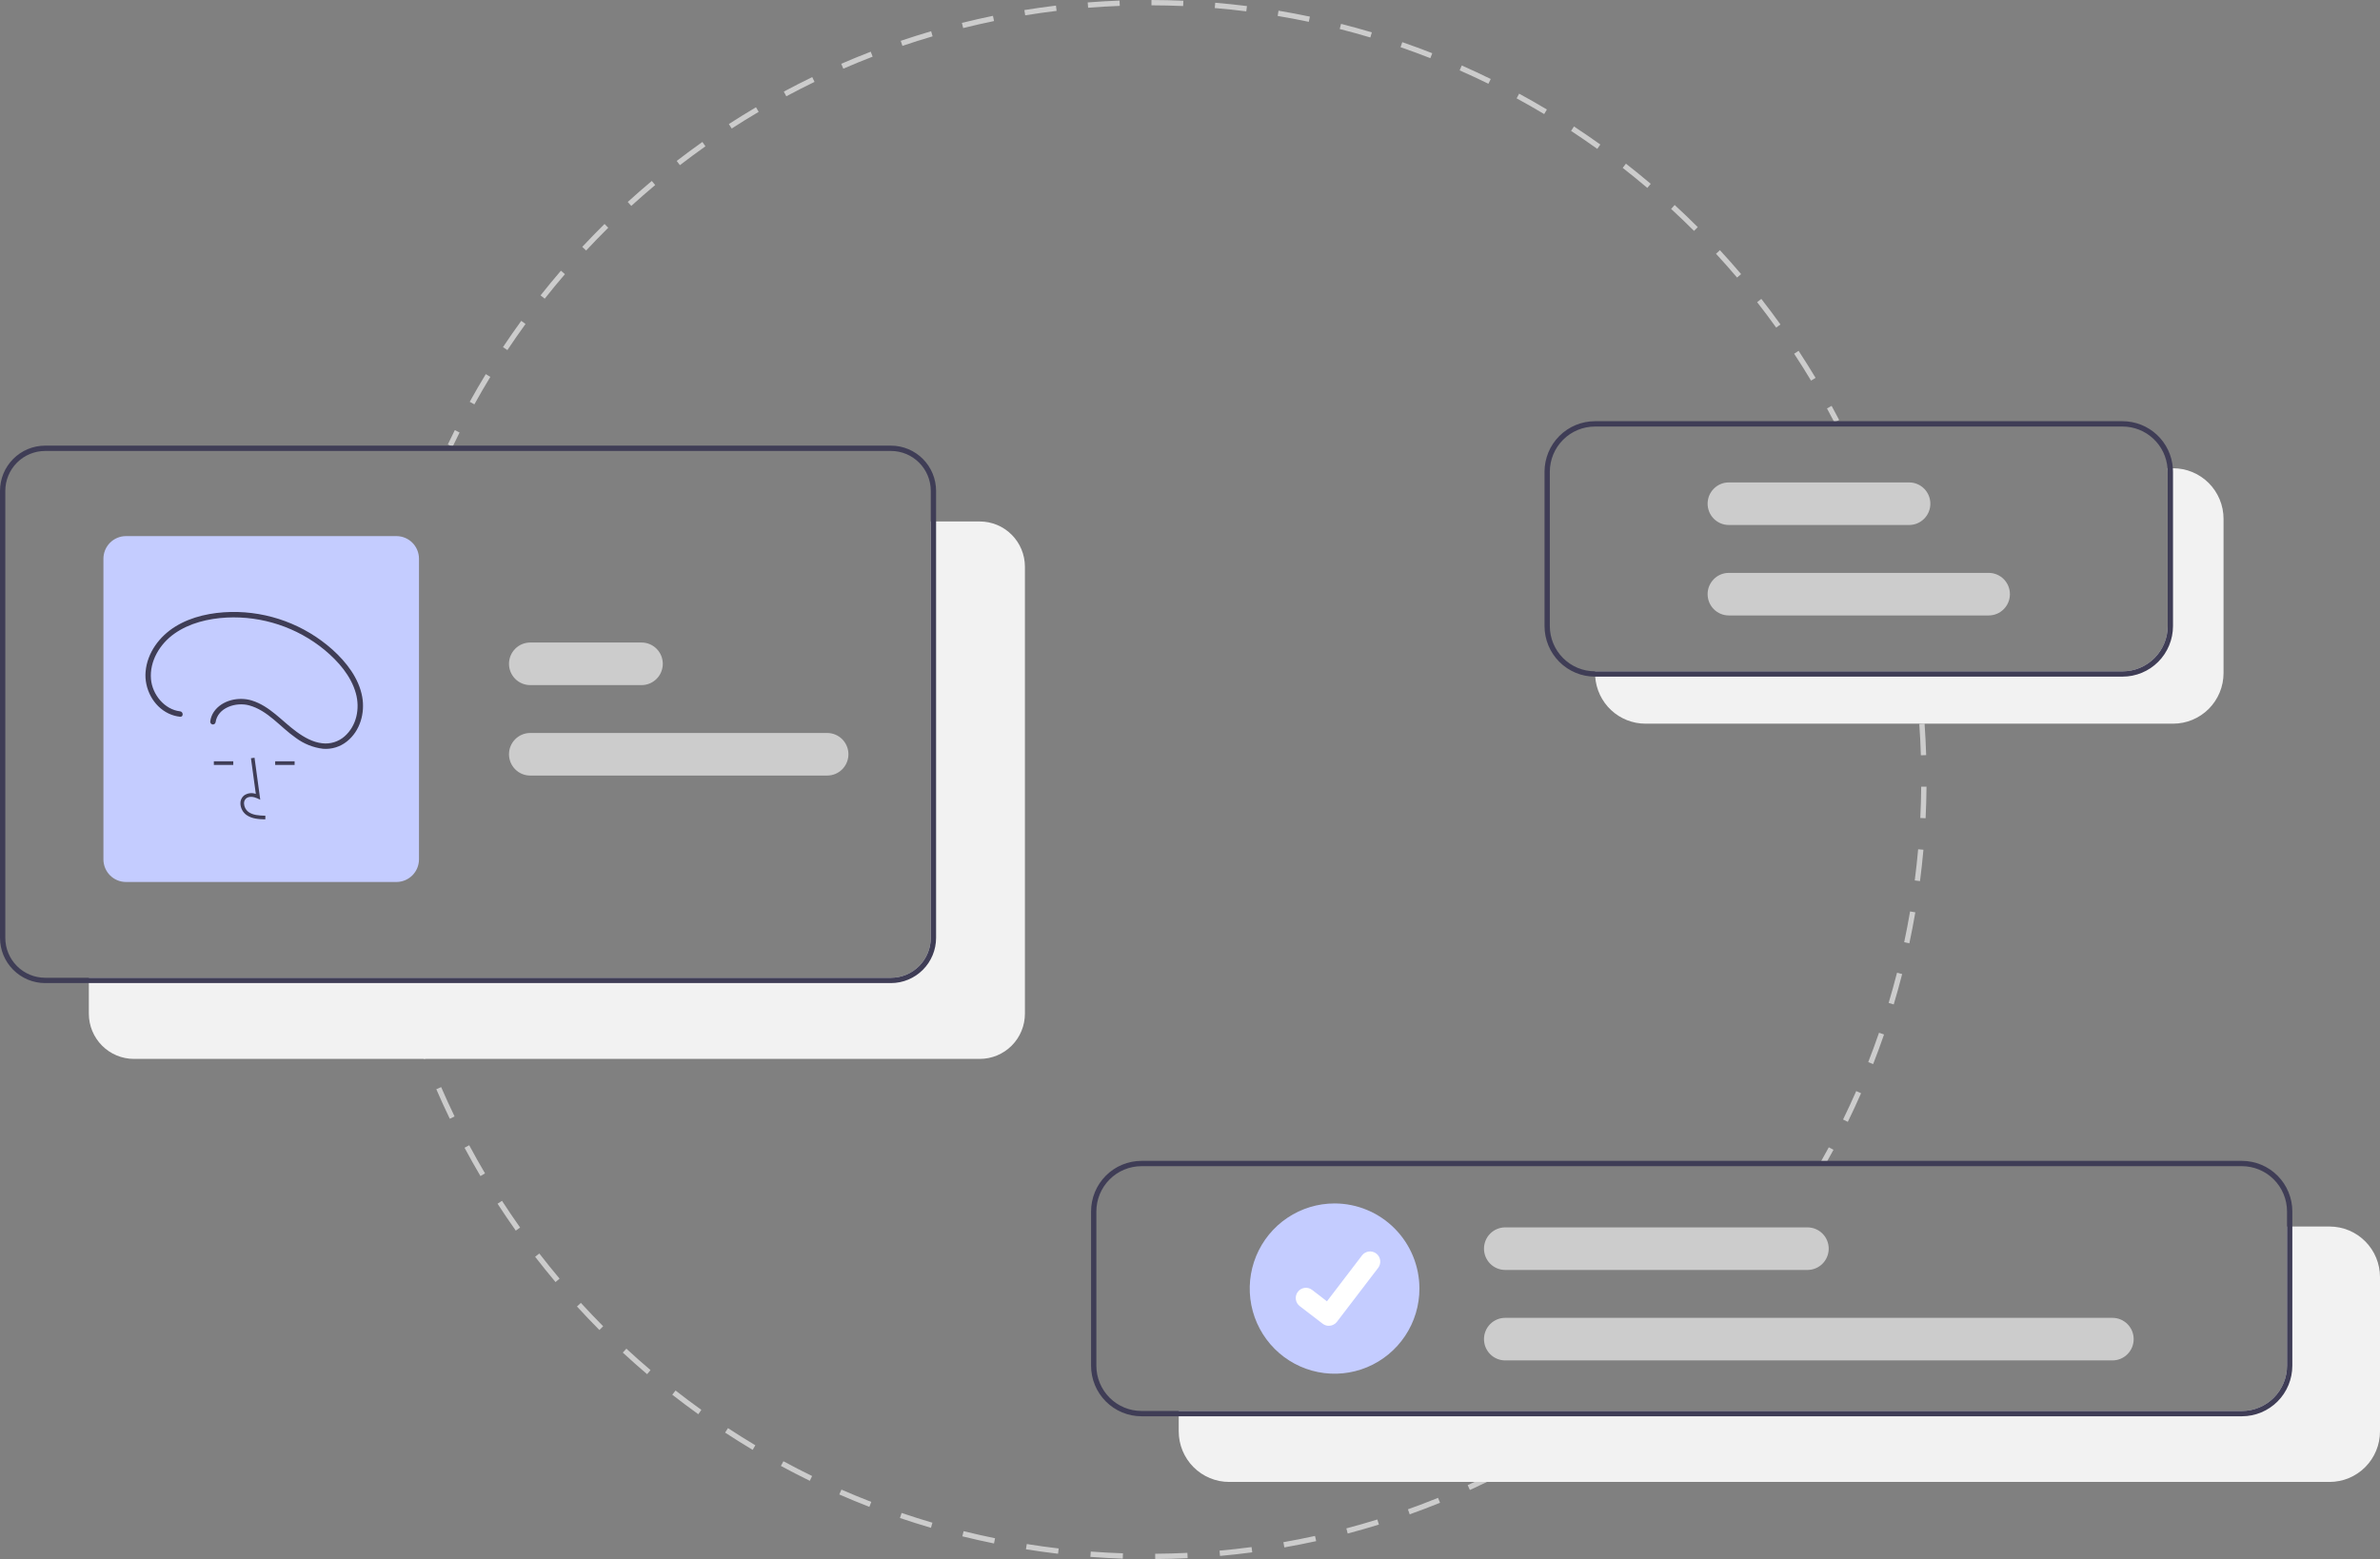 <svg width="583" height="382" viewBox="0 0 583 382" fill="none" xmlns="http://www.w3.org/2000/svg">
<rect x="0" y="0" width="583" height="382" fill="#808080" stroke="none"/>
<g clip-path="url(#clip0_10_250)">
<path d="M387.791 349.532L387.065 348.451C388.138 347.725 389.204 346.988 390.262 346.241L391.009 347.308C389.945 348.06 388.872 348.801 387.791 349.532Z" fill="#CCCCCC"/>
<path d="M282.979 382L282.97 380.696C285.597 380.677 288.252 380.604 290.862 380.477L290.925 381.779C288.297 381.907 285.623 381.981 282.979 382ZM275.031 381.894C272.393 381.804 269.723 381.658 267.095 381.459L267.193 380.159C269.803 380.356 272.455 380.502 275.075 380.59L275.031 381.894ZM298.852 381.23L298.736 379.932C301.343 379.697 303.982 379.403 306.58 379.059L306.75 380.351C304.135 380.698 301.477 380.994 298.852 381.23ZM259.183 380.695C256.557 380.386 253.908 380.018 251.309 379.6L251.515 378.313C254.095 378.727 256.726 379.093 259.334 379.4L259.183 380.695ZM314.605 379.142L314.381 377.858C316.959 377.406 319.565 376.891 322.126 376.33L322.403 377.604C319.825 378.169 317.201 378.687 314.605 379.142ZM243.488 378.176C240.904 377.649 238.295 377.06 235.734 376.424L236.046 375.158C238.589 375.79 241.18 376.375 243.747 376.898L243.488 378.176ZM330.13 375.738L329.8 374.477C332.333 373.809 334.887 373.077 337.39 372.302L337.773 373.548C335.253 374.328 332.681 375.065 330.13 375.738ZM228.041 374.34C225.507 373.596 222.951 372.786 220.446 371.934L220.863 370.699C223.351 371.546 225.889 372.35 228.406 373.089L228.041 374.34ZM345.317 371.037L344.882 369.808C347.35 368.928 349.834 367.983 352.263 367L352.749 368.209C350.303 369.199 347.802 370.151 345.317 371.037ZM212.959 369.209C210.493 368.251 208.015 367.229 205.596 366.17L206.115 364.975C208.518 366.027 210.978 367.042 213.428 367.993L212.959 369.209ZM360.057 365.071L359.52 363.883C361.91 362.797 364.305 361.646 366.641 360.463L367.227 361.627C364.875 362.818 362.462 363.977 360.057 365.071ZM198.368 362.824C195.994 361.664 193.611 360.437 191.287 359.178L191.905 358.031C194.213 359.281 196.579 360.5 198.936 361.652L198.368 362.824ZM374.247 357.884L373.613 356.746C375.902 355.464 378.194 354.116 380.424 352.74L381.105 353.85C378.858 355.236 376.551 356.593 374.247 357.884ZM184.367 355.237C182.101 353.883 179.83 352.461 177.617 351.01L178.328 349.919C180.526 351.359 182.781 352.772 185.031 354.117L184.367 355.237ZM171.051 346.505C168.906 344.967 166.762 343.36 164.678 341.73L165.477 340.702C167.546 342.321 169.676 343.916 171.806 345.445L171.051 346.505ZM158.51 336.694C156.496 334.979 154.493 333.2 152.556 331.406L153.437 330.448C155.361 332.23 157.35 333.997 159.35 335.7L158.51 336.694ZM146.827 325.876C144.963 324.001 143.115 322.061 141.332 320.112L142.289 319.23C144.06 321.167 145.896 323.093 147.747 324.955L146.827 325.876ZM136.081 314.125C134.382 312.105 132.7 310.019 131.083 307.926L132.11 307.127C133.716 309.206 135.386 311.278 137.074 313.284L136.081 314.125ZM126.347 301.523C124.819 299.367 123.317 297.149 121.881 294.931L122.97 294.22C124.396 296.423 125.889 298.626 127.406 300.768L126.347 301.523ZM117.693 288.158C116.35 285.881 115.038 283.546 113.792 281.217L114.937 280.6C116.174 282.913 117.478 285.233 118.811 287.494L117.693 288.158ZM110.184 274.12C109.036 271.741 107.923 269.304 106.876 266.879L108.068 266.361C109.108 268.769 110.213 271.189 111.353 273.552L110.184 274.12ZM103.874 259.508C102.928 257.038 102.023 254.515 101.182 252.011L102.413 251.594C103.248 254.082 104.148 256.587 105.087 259.04L103.874 259.508Z" fill="#CCCCCC"/>
<path d="M98.784 244.329C98.421 243.075 98.07 241.814 97.733 240.549L98.987 240.211C99.323 241.468 99.671 242.72 100.031 243.966L98.784 244.329Z" fill="#CCCCCC"/>
<path d="M469.449 169.743C469.305 168.45 469.148 167.16 468.979 165.875L470.267 165.703C470.437 166.998 470.595 168.296 470.74 169.599L469.449 169.743Z" fill="#CCCCCC"/>
<path d="M452.639 274.872L451.472 274.299C452.588 272.011 453.673 269.668 454.696 267.334L455.885 267.859C454.855 270.209 453.763 272.568 452.639 274.872ZM458.844 260.719L457.635 260.243C458.562 257.871 459.453 255.447 460.283 253.038L461.511 253.464C460.675 255.89 459.778 258.331 458.844 260.719ZM463.881 246.107L462.637 245.731C463.369 243.287 464.06 240.798 464.691 238.333L465.95 238.657C465.314 241.139 464.618 243.646 463.881 246.107ZM467.714 231.13L466.444 230.857C466.974 228.365 467.461 225.828 467.891 223.315L469.172 223.535C468.739 226.065 468.249 228.621 467.714 231.13ZM470.32 215.888L469.032 215.72C469.359 213.196 469.64 210.627 469.866 208.084L471.16 208.2C470.932 210.761 470.65 213.347 470.32 215.888ZM471.691 200.484L470.393 200.42C470.517 197.879 470.592 195.295 470.615 192.741L471.914 192.753C471.891 195.324 471.816 197.925 471.691 200.484ZM470.531 185.059C470.453 182.51 470.323 179.93 470.143 177.39L471.439 177.298C471.62 179.855 471.751 182.453 471.83 185.019L470.531 185.059Z" fill="#CCCCCC"/>
<path d="M447.228 285.156L446.099 284.513C446.737 283.384 447.364 282.248 447.98 281.106L449.122 281.726C448.503 282.876 447.871 284.02 447.228 285.156Z" fill="#CCCCCC"/>
<path d="M110.866 109.471L109.693 108.91C110.255 107.728 110.828 106.553 111.412 105.384L112.573 105.97C111.993 107.13 111.424 108.297 110.866 109.471Z" fill="#CCCCCC"/>
<path d="M116.201 99.079L115.065 98.447C116.325 96.169 117.648 93.888 118.999 91.666L120.108 92.346C118.767 94.552 117.452 96.818 116.201 99.079ZM443.632 93.261C442.305 91.05 440.913 88.833 439.493 86.673L440.577 85.955C442.007 88.13 443.409 90.362 444.745 92.588L443.632 93.261ZM124.288 85.776L123.208 85.052C124.649 82.887 126.155 80.721 127.683 78.617L128.733 79.385C127.215 81.475 125.72 83.626 124.288 85.776ZM435.087 80.261C433.581 78.163 432.012 76.069 430.423 74.035L431.445 73.231C433.045 75.278 434.625 77.387 436.141 79.499L435.087 80.261ZM133.435 73.182L132.417 72.371C134.031 70.331 135.708 68.297 137.402 66.326L138.385 67.178C136.703 69.135 135.038 71.155 133.435 73.182ZM425.509 68.005C423.836 66.036 422.102 64.076 420.353 62.18L421.307 61.295C423.067 63.203 424.814 65.176 426.498 67.159L425.509 68.005ZM143.576 61.382L142.627 60.49C144.399 58.591 146.236 56.701 148.085 54.874L148.997 55.803C147.16 57.618 145.336 59.495 143.576 61.382ZM414.964 56.572C413.139 54.748 411.251 52.936 409.352 51.188L410.23 50.227C412.142 51.988 414.043 53.812 415.881 55.648L414.964 56.572ZM154.64 50.452L153.767 49.486C155.688 47.738 157.671 46.005 159.663 44.336L160.495 45.337C158.518 46.994 156.548 48.715 154.64 50.452ZM403.524 46.038C401.555 44.368 399.525 42.717 397.491 41.13L398.288 40.101C400.336 41.699 402.38 43.361 404.362 45.042L403.524 46.038ZM166.554 40.466L165.763 39.432C167.818 37.848 169.936 36.283 172.057 34.783L172.805 35.849C170.699 37.339 168.596 38.893 166.554 40.466ZM391.262 36.474C389.163 34.971 387.005 33.492 384.848 32.078L385.559 30.986C387.731 32.411 389.903 33.9 392.016 35.413L391.262 36.474ZM179.239 31.492L178.534 30.397C180.713 28.986 182.95 27.602 185.185 26.281L185.844 27.405C183.625 28.716 181.402 30.091 179.239 31.492ZM378.259 27.949C376.046 26.625 373.774 25.328 371.506 24.095L372.124 22.948C374.408 24.19 376.696 25.496 378.924 26.829L378.259 27.949ZM192.611 23.593L191.999 22.443C194.287 21.216 196.63 20.021 198.963 18.891L199.527 20.065C197.211 21.187 194.884 22.374 192.611 23.593ZM364.599 20.523C362.278 19.383 359.906 18.278 357.551 17.24L358.073 16.046C360.445 17.091 362.833 18.203 365.17 19.352L364.599 20.523ZM206.581 16.826L206.065 15.629C208.443 14.597 210.875 13.6 213.295 12.666L213.762 13.883C211.358 14.81 208.942 15.801 206.581 16.826ZM350.373 14.251C347.971 13.31 345.516 12.405 343.076 11.563L343.499 10.33C345.956 11.178 348.428 12.089 350.846 13.037L350.373 14.251ZM221.056 11.24L220.64 10.005C223.098 9.172 225.604 8.38 228.087 7.651L228.452 8.903C225.985 9.626 223.497 10.413 221.056 11.24ZM335.674 9.18C333.2 8.441 330.678 7.743 328.178 7.107L328.497 5.843C331.015 6.484 333.554 7.186 336.045 7.931L335.674 9.18ZM235.936 6.874L235.623 5.608C238.14 4.982 240.701 4.401 243.235 3.88L243.496 5.158C240.979 5.674 238.435 6.252 235.936 6.874ZM320.601 5.347C318.087 4.817 315.52 4.332 312.972 3.905L313.186 2.619C315.752 3.049 318.336 3.538 320.868 4.071L320.601 5.347ZM251.132 3.753L250.924 2.466C253.485 2.05 256.089 1.682 258.665 1.372L258.82 2.666C256.261 2.974 253.675 3.34 251.132 3.753ZM305.29 2.779C302.739 2.459 300.142 2.187 297.569 1.971L297.677 0.672C300.267 0.889 302.883 1.163 305.451 1.486L305.29 2.779ZM266.545 1.896L266.443 0.596C269.028 0.392 271.653 0.238 274.246 0.139L274.295 1.442C271.72 1.54 269.112 1.693 266.545 1.896ZM289.821 1.479C287.248 1.369 284.637 1.31 282.059 1.304L282.062 0C284.657 0.006 287.286 0.066 289.876 0.177L289.821 1.479Z" fill="#CCCCCC"/>
<path d="M449.36 103.509C448.762 102.356 448.152 101.21 447.531 100.071L448.671 99.445C449.296 100.592 449.91 101.746 450.512 102.907L449.36 103.509Z" fill="#CCCCCC"/>
<path d="M240.021 127.769H228.003V229.79C228 232.382 226.973 234.867 225.146 236.7C223.319 238.533 220.843 239.565 218.26 239.568H21.761V248.368C21.765 251.306 22.93 254.123 25 256.2C27.07 258.277 29.876 259.446 32.804 259.45H240.021C242.948 259.446 245.754 258.277 247.825 256.2C249.895 254.123 251.059 251.306 251.063 248.368V138.851C251.059 135.913 249.895 133.097 247.825 131.02C245.754 128.942 242.948 127.773 240.021 127.769Z" fill="#F2F2F2"/>
<path d="M218.26 109.19H11.043C8.115 109.195 5.309 110.363 3.239 112.441C1.169 114.518 0.004 117.335 0 120.273V229.79C0.004 232.727 1.169 235.544 3.239 237.621C5.309 239.699 8.115 240.867 11.043 240.872H218.26C221.187 240.867 223.993 239.699 226.064 237.621C228.134 235.544 229.298 232.727 229.303 229.79V120.273C229.298 117.335 228.134 114.518 226.064 112.441C223.993 110.363 221.187 109.195 218.26 109.19ZM228.003 229.79C228 232.382 226.973 234.867 225.146 236.7C223.319 238.533 220.843 239.565 218.26 239.568H11.043C8.46 239.565 5.983 238.533 4.157 236.7C2.33 234.867 1.302 232.382 1.299 229.79V120.273C1.302 117.68 2.33 115.195 4.157 113.362C5.983 111.529 8.46 110.497 11.043 110.494H218.26C220.843 110.497 223.319 111.529 225.146 113.362C226.973 115.195 228 117.68 228.003 120.273V229.79Z" fill="#3F3D56"/>
<path d="M202.631 190.024H129.878C128.5 190.024 127.178 189.475 126.204 188.497C125.229 187.519 124.681 186.192 124.681 184.809C124.681 183.426 125.229 182.1 126.204 181.122C127.178 180.144 128.5 179.594 129.878 179.594H202.631C204.01 179.594 205.331 180.144 206.306 181.122C207.28 182.1 207.828 183.426 207.828 184.809C207.828 186.192 207.28 187.519 206.306 188.497C205.331 189.475 204.01 190.024 202.631 190.024Z" fill="#CCCCCC"/>
<path d="M157.161 167.86H129.878C128.5 167.86 127.178 167.311 126.204 166.333C125.229 165.355 124.681 164.028 124.681 162.645C124.681 161.262 125.229 159.936 126.204 158.958C127.178 157.979 128.5 157.43 129.878 157.43H157.161C158.539 157.43 159.861 157.979 160.835 158.958C161.81 159.936 162.357 161.262 162.357 162.645C162.357 164.028 161.81 165.355 160.835 166.333C159.861 167.311 158.539 167.86 157.161 167.86Z" fill="#CCCCCC"/>
<path d="M97.112 216.1H30.855C29.391 216.098 27.988 215.514 26.953 214.475C25.918 213.436 25.335 212.028 25.334 210.559V136.896C25.335 135.427 25.918 134.018 26.953 132.979C27.988 131.941 29.391 131.356 30.855 131.355H97.112C98.576 131.356 99.98 131.941 101.015 132.979C102.05 134.018 102.632 135.427 102.634 136.896V210.559C102.632 212.028 102.05 213.436 101.015 214.475C99.98 215.514 98.576 216.098 97.112 216.1Z" fill="#C4CCFF"/>
<path d="M64.987 200.756C63.526 200.716 61.707 200.664 60.307 199.638C59.89 199.32 59.548 198.914 59.303 198.448C59.059 197.983 58.919 197.47 58.893 196.945C58.868 196.572 58.929 196.198 59.072 195.852C59.214 195.507 59.435 195.199 59.715 194.953C60.133 194.64 60.621 194.437 61.137 194.363C61.652 194.288 62.178 194.345 62.666 194.526L61.474 185.779L62.349 185.659L63.751 195.942L63.02 195.606C62.172 195.215 61.009 195.017 60.286 195.63C60.108 195.79 59.97 195.99 59.882 196.212C59.793 196.435 59.757 196.675 59.776 196.914C59.798 197.305 59.903 197.686 60.084 198.033C60.266 198.379 60.52 198.682 60.829 198.922C61.918 199.721 63.367 199.824 65.011 199.87L64.987 200.756Z" fill="#3F3D56"/>
<path d="M57.144 186.534H52.384V187.42H57.144V186.534Z" fill="#3F3D56"/>
<path d="M72.167 186.534H67.407V187.42H72.167V186.534Z" fill="#3F3D56"/>
<path d="M44.115 174.287C40.282 173.848 37.313 170.163 36.987 166.424C36.6 161.975 39.181 157.75 42.723 155.254C46.427 152.643 51.041 151.553 55.506 151.313C64.216 150.878 72.776 153.709 79.521 159.256C82.866 162.045 85.991 165.597 87.175 169.887C88.204 173.613 87.367 177.835 84.38 180.444C83.642 181.084 82.779 181.563 81.847 181.851C80.914 182.139 79.932 182.23 78.963 182.118C76.646 181.877 74.508 180.654 72.657 179.304C69.058 176.677 66.102 173.018 61.717 171.645C58.501 170.639 54.328 171.525 52.363 174.443C51.917 175.111 51.628 175.872 51.517 176.669C51.477 176.838 51.502 177.017 51.588 177.169C51.674 177.321 51.814 177.435 51.98 177.487C52.15 177.533 52.331 177.51 52.483 177.423C52.636 177.336 52.748 177.192 52.796 177.022C53.312 173.346 57.815 171.975 60.976 172.814C65.584 174.038 68.677 178.165 72.458 180.787C74.415 182.251 76.72 183.174 79.144 183.465C81.246 183.63 83.332 182.987 84.978 181.666C88.208 179.107 89.444 174.705 88.729 170.741C87.902 166.151 84.824 162.218 81.447 159.172C74.599 153.063 65.71 149.768 56.55 149.943C51.878 150.05 47.003 151.018 42.978 153.496C39.074 155.9 36.056 159.922 35.662 164.596C35.315 168.711 37.514 173.015 41.29 174.817C42.181 175.24 43.135 175.511 44.115 175.617C44.961 175.714 44.954 174.383 44.115 174.287Z" fill="#3F3D56"/>
<path d="M570.658 300.519H560.226V334.626C560.221 337.564 559.057 340.38 556.987 342.458C554.917 344.535 552.11 345.704 549.183 345.708H288.739V350.715C288.742 353.999 290.044 357.147 292.357 359.469C294.671 361.792 297.809 363.097 301.081 363.1H570.658C573.93 363.097 577.068 361.792 579.382 359.469C581.696 357.147 582.997 353.999 583 350.715V312.905C582.997 309.621 581.696 306.472 579.382 304.15C577.068 301.828 573.93 300.522 570.658 300.519Z" fill="#F2F2F2"/>
<path d="M549.183 284.431H279.606C276.334 284.434 273.196 285.74 270.882 288.062C268.568 290.384 267.267 293.532 267.264 296.817V334.626C267.267 337.91 268.568 341.059 270.882 343.381C273.196 345.703 276.334 347.009 279.606 347.012H549.183C552.455 347.009 555.593 345.703 557.907 343.381C560.221 341.059 561.522 337.91 561.525 334.626V296.817C561.522 293.532 560.221 290.384 557.907 288.062C555.593 285.74 552.455 284.434 549.183 284.431ZM560.226 334.626C560.221 337.564 559.057 340.38 556.987 342.458C554.917 344.535 552.11 345.704 549.183 345.708H279.606C276.679 345.704 273.872 344.535 271.802 342.458C269.732 340.38 268.567 337.564 268.563 334.626V296.817C268.567 293.879 269.732 291.062 271.802 288.985C273.872 286.907 276.679 285.739 279.606 285.734H549.183C552.11 285.739 554.917 286.907 556.987 288.985C559.057 291.062 560.221 293.879 560.226 296.817V334.626Z" fill="#3F3D56"/>
<path d="M326.916 294.863C322.805 294.863 318.786 296.086 315.368 298.378C311.949 300.67 309.285 303.928 307.712 307.74C306.139 311.552 305.727 315.746 306.529 319.793C307.331 323.839 309.311 327.556 312.218 330.474C315.125 333.391 318.829 335.378 322.861 336.183C326.893 336.988 331.073 336.574 334.871 334.996C338.669 333.417 341.916 330.743 344.2 327.312C346.484 323.882 347.703 319.849 347.703 315.723C347.697 310.192 345.504 304.89 341.608 300.98C337.711 297.069 332.427 294.869 326.916 294.863Z" fill="#C4CCFF"/>
<path d="M517.464 333.324H368.71C367.331 333.324 366.009 332.775 365.035 331.797C364.06 330.819 363.513 329.492 363.513 328.109C363.513 326.726 364.06 325.399 365.035 324.421C366.009 323.443 367.331 322.894 368.71 322.894H517.464C518.842 322.894 520.164 323.443 521.138 324.421C522.113 325.399 522.66 326.726 522.66 328.109C522.66 329.492 522.113 330.819 521.138 331.797C520.164 332.775 518.842 333.324 517.464 333.324Z" fill="#CCCCCC"/>
<path d="M442.762 311.16H368.71C367.331 311.16 366.009 310.61 365.035 309.632C364.06 308.654 363.513 307.328 363.513 305.945C363.513 304.562 364.06 303.235 365.035 302.257C366.009 301.279 367.331 300.73 368.71 300.73H442.762C444.14 300.73 445.462 301.279 446.436 302.257C447.411 303.235 447.959 304.562 447.959 305.945C447.959 307.328 447.411 308.654 446.436 309.632C445.462 310.61 444.14 311.16 442.762 311.16Z" fill="#CCCCCC"/>
<path d="M325.507 324.844C324.969 324.845 324.447 324.671 324.017 324.347L323.99 324.327L318.379 320.02C317.854 319.616 317.511 319.02 317.424 318.362C317.338 317.704 317.515 317.038 317.918 316.512C318.32 315.985 318.914 315.64 319.57 315.553C320.225 315.466 320.889 315.644 321.413 316.048L325.048 318.845L333.636 307.601C333.835 307.34 334.083 307.122 334.367 306.957C334.65 306.793 334.963 306.686 335.288 306.643C335.612 306.6 335.942 306.622 336.258 306.707C336.574 306.791 336.871 306.938 337.13 307.138L337.131 307.138L337.078 307.213L337.133 307.138C337.657 307.543 338 308.139 338.086 308.796C338.172 309.454 337.995 310.119 337.594 310.646L327.492 323.865C327.258 324.17 326.958 324.417 326.614 324.586C326.27 324.755 325.892 324.842 325.509 324.841L325.507 324.844Z" fill="white"/>
<path d="M532.333 114.731H530.955C530.981 115.012 530.994 115.299 530.994 115.592V153.401C530.99 156.339 529.825 159.156 527.755 161.233C525.685 163.31 522.879 164.479 519.951 164.483H390.724V164.927C390.724 165.214 390.737 165.5 390.756 165.787C390.974 168.915 392.365 171.844 394.649 173.982C396.934 176.121 399.941 177.311 403.066 177.313H532.333C535.605 177.31 538.743 176.004 541.056 173.682C543.37 171.359 544.672 168.211 544.675 164.927V127.117C544.672 123.833 543.37 120.685 541.056 118.362C538.743 116.04 535.605 114.734 532.333 114.731Z" fill="#F2F2F2"/>
<path d="M532.261 114.731C532.044 111.604 530.652 108.675 528.368 106.536C526.083 104.397 523.076 103.207 519.952 103.206H390.685C387.412 103.209 384.275 104.515 381.961 106.837C379.647 109.159 378.346 112.308 378.343 115.592V153.401C378.346 156.685 379.647 159.834 381.961 162.156C384.275 164.478 387.412 165.784 390.685 165.787H519.952C523.224 165.784 526.361 164.478 528.675 162.156C530.989 159.834 532.291 156.685 532.294 153.401V115.592C532.294 115.305 532.281 115.018 532.261 114.731ZM530.994 153.401C530.99 156.339 529.826 159.156 527.755 161.233C525.685 163.31 522.879 164.479 519.952 164.483H390.685C387.757 164.479 384.951 163.31 382.881 161.233C380.811 159.156 379.646 156.339 379.642 153.401V115.592C379.646 112.654 380.811 109.838 382.881 107.76C384.951 105.683 387.757 104.514 390.685 104.51H519.952C522.73 104.514 525.405 105.568 527.445 107.462C529.484 109.356 530.737 111.952 530.955 114.731C530.981 115.012 530.994 115.299 530.994 115.592V153.401Z" fill="#3F3D56"/>
<path d="M487.148 150.796H423.489C422.111 150.796 420.789 150.246 419.815 149.268C418.84 148.29 418.293 146.964 418.293 145.581C418.293 144.197 418.84 142.871 419.815 141.893C420.789 140.915 422.111 140.365 423.489 140.365H487.148C488.526 140.365 489.848 140.915 490.823 141.893C491.797 142.871 492.345 144.197 492.345 145.581C492.345 146.964 491.797 148.29 490.823 149.268C489.848 150.246 488.526 150.796 487.148 150.796Z" fill="#CCCCCC"/>
<path d="M467.661 128.632H423.489C422.111 128.632 420.789 128.082 419.815 127.104C418.84 126.126 418.293 124.8 418.293 123.416C418.293 122.033 418.84 120.707 419.815 119.729C420.789 118.751 422.111 118.201 423.489 118.201H467.661C469.039 118.201 470.361 118.751 471.335 119.729C472.31 120.707 472.857 122.033 472.857 123.416C472.857 124.8 472.31 126.126 471.335 127.104C470.361 128.082 469.039 128.632 467.661 128.632Z" fill="#CCCCCC"/>
</g>
<defs>
<clipPath id="clip0_10_250">
<rect width="583" height="382" fill="white"/>
</clipPath>
</defs>
</svg>
